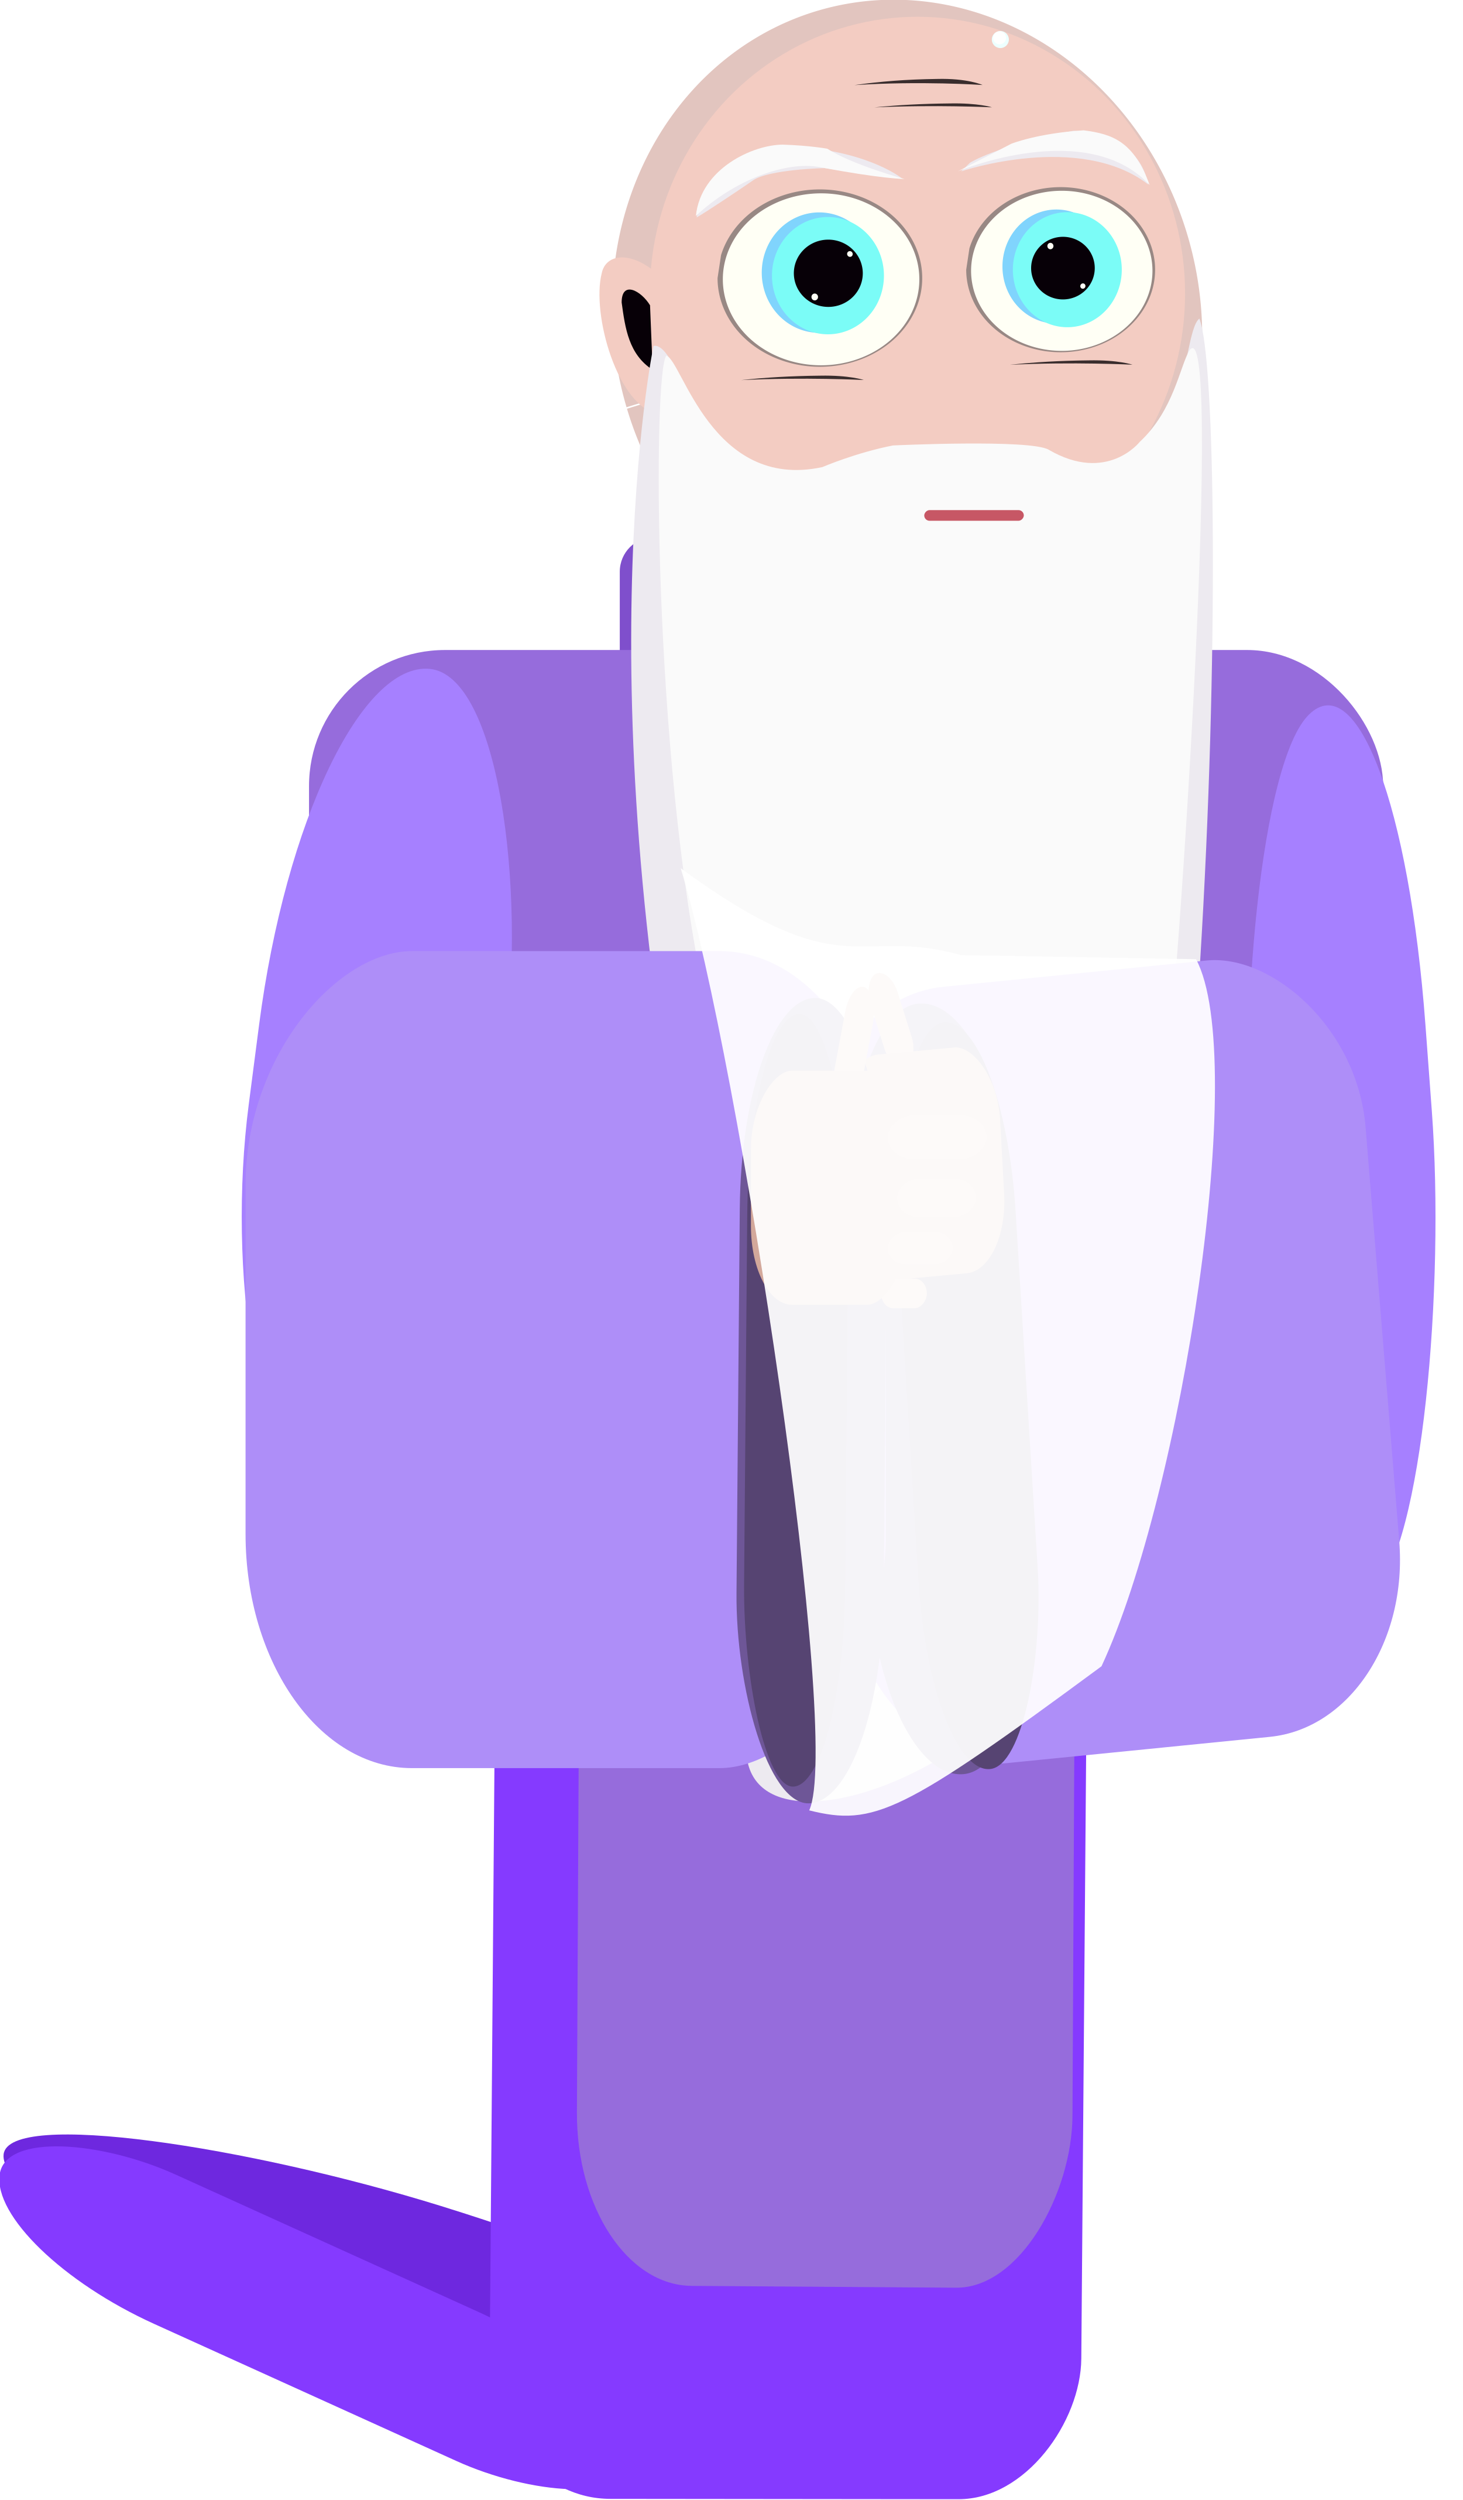 <?xml version="1.0" encoding="UTF-8" standalone="no"?>
<svg
   xmlns:dc="http://purl.org/dc/elements/1.1/"
   xmlns:cc="http://creativecommons.org/ns#"
   xmlns:rdf="http://www.w3.org/1999/02/22-rdf-syntax-ns#"
   xmlns:svg="http://www.w3.org/2000/svg"
   xmlns="http://www.w3.org/2000/svg"
   xmlns:sodipodi="http://sodipodi.sourceforge.net/DTD/sodipodi-0.dtd"
   xmlns:inkscape="http://www.inkscape.org/namespaces/inkscape"
   inkscape:export-ydpi="96"
   inkscape:export-xdpi="96"
   inkscape:export-filename="C:\Users\Jon\Google Drive\graphics\Old Sage\OldSageToRight-inside-beard.png"
   sodipodi:docname="OldSageToRight.svg"
   inkscape:version="0.92.4 (5da689c313, 2019-01-14)"
   id="svg5659"
   version="1.1"
   viewBox="0 0 127.237 217.297"
   height="217.297mm"
   width="127.237mm">
  <style
     id="style1055" />
  <title
     id="title1549">Grandpa Weiss</title>
  <defs
     id="defs5653">
    <inkscape:path-effect
       effect="bend_path"
       id="path-effect8825"
       is_visible="true"
       bendpath="M 70.194,95.567 H 86.84"
       prop_scale="1"
       scale_y_rel="false"
       vertical="false" />
    <filter
       inkscape:collect="always"
       style="color-interpolation-filters:sRGB"
       id="filter8758"
       x="-0.012"
       width="1.024"
       y="-0.012"
       height="1.024">
      <feGaussianBlur
         inkscape:collect="always"
         stdDeviation="0.055"
         id="feGaussianBlur8760" />
    </filter>
    <filter
       inkscape:collect="always"
       style="color-interpolation-filters:sRGB"
       id="filter8758-6"
       x="-0.012"
       width="1.024"
       y="-0.012"
       height="1.024">
      <feGaussianBlur
         inkscape:collect="always"
         stdDeviation="0.055"
         id="feGaussianBlur8760-42" />
    </filter>
    <filter
       inkscape:collect="always"
       style="color-interpolation-filters:sRGB"
       id="filter8758-6-4"
       x="-0.012"
       width="1.024"
       y="-0.012"
       height="1.024">
      <feGaussianBlur
         inkscape:collect="always"
         stdDeviation="0.055"
         id="feGaussianBlur8760-42-7" />
    </filter>
    <filter
       inkscape:collect="always"
       style="color-interpolation-filters:sRGB"
       id="filter8758-0"
       x="-0.012"
       width="1.024"
       y="-0.012"
       height="1.024">
      <feGaussianBlur
         inkscape:collect="always"
         stdDeviation="0.055"
         id="feGaussianBlur8760-1" />
    </filter>
  </defs>
  <sodipodi:namedview
     id="base"
     pagecolor="#ffffff"
     bordercolor="#666666"
     borderopacity="1.0"
     inkscape:pageopacity="0.0"
     inkscape:pageshadow="2"
     inkscape:zoom="0.30575285"
     inkscape:cx="613.38299"
     inkscape:cy="584.23114"
     inkscape:document-units="mm"
     inkscape:current-layer="layer1"
     showgrid="false"
     inkscape:window-width="1920"
     inkscape:window-height="1017"
     inkscape:window-x="-8"
     inkscape:window-y="-8"
     inkscape:window-maximized="1"
     showguides="true"
     fit-margin-top="0"
     fit-margin-left="0"
     fit-margin-right="0"
     fit-margin-bottom="0"
     inkscape:object-paths="true"
     inkscape:snap-nodes="false" />
  <g
     inkscape:label="Layer 1"
     inkscape:groupmode="layer"
     id="layer1"
     transform="translate(-38.383,-14.619)">
    <rect
       style="display:inline;opacity:1;fill:#6e28df;fill-opacity:1;stroke:none;stroke-width:0.168;stroke-linecap:round;stroke-linejoin:round;stroke-miterlimit:4;stroke-dasharray:none;stroke-opacity:1;paint-order:stroke markers fill"
       id="robe-trail-back"
       width="14.207"
       height="77.996"
       x="-191.871"
       y="61.609"
       ry="38.998"
       transform="matrix(0.109,-0.994,0.955,0.296,0,0)"
       inkscape:export-xdpi="96"
       inkscape:export-ydpi="96"
       inkscape:export-filename="C:\Jon\graphics\sage-to-right.v2.png"
       rx="7.104"
       inkscape:label="#robe-trail-back"
       class="robe-darker-2" />
    <rect
       style="opacity:1;fill:#7f4fcc;fill-opacity:1;stroke:none;stroke-width:0.117;stroke-linecap:round;stroke-linejoin:round;stroke-miterlimit:4;stroke-dasharray:none;stroke-opacity:1;paint-order:stroke markers fill"
       id="robe-neck"
       class="robe-darker-1"
       width="49.522"
       height="13.161"
       x="-141.807"
       y="-74.458"
       ry="3.019"
       transform="scale(-1)"
       inkscape:export-xdpi="96"
       inkscape:export-ydpi="96"
       inkscape:export-filename="C:\Jon\graphics\sage-to-right.v2.png"
       inkscape:label="#robe-neck" />
    <path
       style="fill:#e2c5bf;fill-opacity:1;stroke-width:0.14;stroke-miterlimit:4;stroke-dasharray:none;paint-order:stroke markers fill"
       id="head-back"
       class="body-darker-1"
       inkscape:export-xdpi="96"
       inkscape:export-ydpi="96"
       inkscape:export-filename="C:\Jon\graphics\sage-to-right.v2.png"
       sodipodi:type="arc"
       sodipodi:cx="-100.11674"
       sodipodi:cy="75.479408"
       sodipodi:rx="25.511843"
       sodipodi:ry="28.115068"
       sodipodi:start="0"
       sodipodi:end="6.278294"
       d="m -74.605,75.479 a 25.512,28.115 0 0 1 -25.481,28.115 25.512,28.115 0 0 1 -25.543,-28.046 25.512,28.115 0 0 1 25.418,-28.184 25.512,28.115 0 0 1 25.605,27.977 l -25.512,0.138 z"
       inkscape:label="#head-back"
       transform="matrix(-0.955,0.297,0.287,0.958,0,0)" />
    <rect
       class="robe-darker-1"
       inkscape:label="#robe-back"
       inkscape:export-filename="C:\Jon\graphics\sage-to-right.v2.png"
       inkscape:export-ydpi="96"
       inkscape:export-xdpi="96"
       rx="10.591"
       transform="matrix(-1,-0.001,-0.008,1,0,0)"
       ry="12.241"
       y="137.753"
       x="-134.18"
       height="93.997"
       width="51.452"
       id="robe-back"
       style="opacity:1;fill:#853aff;fill-opacity:1;stroke:none;stroke-width:0.118;stroke-linecap:round;stroke-linejoin:round;stroke-miterlimit:4;stroke-dasharray:none;stroke-opacity:1;paint-order:stroke markers fill" />
    <rect
       style="opacity:1;fill:#853aff;fill-opacity:1;stroke:none;stroke-width:0.142;stroke-linecap:round;stroke-linejoin:round;stroke-miterlimit:4;stroke-dasharray:none;stroke-opacity:1;paint-order:stroke markers fill"
       id="robe-trail-front"
       width="13.107"
       height="60.401"
       x="-183.113"
       y="69.817"
       ry="15.784"
       transform="matrix(0.143,-0.99,0.911,0.413,0,0)"
       inkscape:export-xdpi="96"
       inkscape:export-ydpi="96"
       inkscape:export-filename="C:\Jon\graphics\sage-to-right.v2.png"
       inkscape:label="#robe-trail-front"
       class="robe-darker-1" />
    <rect
       class="robe-base"
       inkscape:label="#robe-top"
       inkscape:export-filename="C:\Jon\graphics\sage-to-right.v2.png"
       inkscape:export-ydpi="96"
       inkscape:export-xdpi="96"
       transform="scale(-1)"
       ry="11.834"
       y="-116.412"
       x="-158.677"
       height="45.289"
       width="93.419"
       id="robe-top"
       style="opacity:1;fill:#966cdc;fill-opacity:1;stroke:none;stroke-width:0.329;stroke-linecap:round;stroke-linejoin:round;stroke-miterlimit:4;stroke-dasharray:none;stroke-opacity:1;paint-order:stroke markers fill" />
    <rect
       class="robe-base"
       inkscape:label="#robe-middle"
       inkscape:export-filename="C:\Jon\graphics\sage-to-right.v2.png"
       inkscape:export-ydpi="96"
       inkscape:export-xdpi="96"
       rx="10.047"
       transform="matrix(-1,-0.007,-0.005,1,0,0)"
       ry="15.028"
       y="102.615"
       x="-132.644"
       height="110.013"
       width="43.099"
       id="robe-middle"
       style="opacity:1;fill:#966cdc;fill-opacity:1;stroke:none;stroke-width:0.128;stroke-linecap:round;stroke-linejoin:round;stroke-miterlimit:4;stroke-dasharray:none;stroke-opacity:1;paint-order:stroke markers fill" />
    <ellipse
       style="fill:#f3ccc2;fill-opacity:1;stroke-width:0.123;stroke-miterlimit:4;stroke-dasharray:none;paint-order:stroke markers fill"
       id="head-front"
       class="body-base"
       cx="-118.174"
       cy="40.136"
       rx="23.275"
       ry="24.059"
       inkscape:export-xdpi="96"
       inkscape:export-ydpi="96"
       inkscape:export-filename="C:\Jon\graphics\sage-to-right.v2.png"
       inkscape:label="#head-front"
       transform="scale(-1,1)" />
    <g
       id="left-ear"
       transform="matrix(-0.815,0,0,0.815,190.927,-13.018)"
       inkscape:export-xdpi="96"
       inkscape:export-ydpi="96"
       inkscape:export-filename="C:\Jon\graphics\sage-to-right.v2.png"
       inkscape:label="#left-ear">
      <path
         inkscape:export-ydpi="96"
         inkscape:export-xdpi="96"
         sodipodi:nodetypes="cccc"
         inkscape:connector-curvature="0"
         id="left-ear-light"
         class="body-base"
         d="m 116.826,78.106 0.654,-15.366 c 2.719,-2.109 5.077,-1.622 5.476,0.303 1.121,4.356 -1.706,14.358 -6.131,15.063 z"
         style="opacity:1;fill:#f3ccc2;fill-opacity:1;stroke:none;stroke-width:0.083;stroke-linecap:round;stroke-linejoin:round;stroke-miterlimit:4;stroke-dasharray:none;stroke-opacity:1;paint-order:stroke markers fill"
         inkscape:label="#left-ear-light" />
      <path
         inkscape:export-ydpi="96"
         inkscape:export-xdpi="96"
         sodipodi:nodetypes="cccc"
         inkscape:connector-curvature="0"
         id="left-ear-dark"
         class="black"
         d="m 117.804,66.472 -0.281,6.886 c 2.545,-1.635 2.934,-4.421 3.31,-7.188 -0.002,-2.391 -2.078,-1.253 -3.028,0.302 z"
         style="opacity:1;fill:#070007;fill-opacity:1;stroke:none;stroke-width:0.042;stroke-linecap:round;stroke-linejoin:round;stroke-miterlimit:4;stroke-dasharray:none;stroke-opacity:1;paint-order:stroke markers fill"
         inkscape:label="#left-ear-dark" />
    </g>
    <rect
       style="opacity:1;fill:#a680ff;fill-opacity:1;stroke:none;stroke-width:0.318;stroke-linecap:round;stroke-linejoin:round;stroke-miterlimit:4;stroke-dasharray:none;stroke-opacity:1;paint-order:stroke markers fill"
       class="sleeve-darker-1"
       id="right-arm"
       width="21.18"
       height="76.496"
       x="180.488"
       y="-287.422"
       ry="34.499"
       inkscape:export-xdpi="96"
       inkscape:export-ydpi="96"
       transform="matrix(0.715,-0.699,-0.074,-0.997,0,0)"
       inkscape:export-filename="C:\Jon\graphics\sage-to-right.v2.png"
       inkscape:label="#right-arm" />
    <path
       style="fill:#edeaf0;fill-opacity:1;stroke-width:0.116;stroke-miterlimit:4;stroke-dasharray:none;paint-order:stroke markers fill"
       d="m 99.42,124.031 c 3.041,6.803 0.832,29.912 5.592,36.33 -9.039,18.933 19.797,10.278 26.102,-4.44 12.786,-9.146 14.382,-106.567 11.578,-113.61 -1.749,1.381 -0.669,15.408 -12.019,17.207 -10.687,4.345 -27.519,-2.009 -30.649,-3.962 0,0 -2.708,-11.34 -4.808,-10.863 0,0 -6.462,31.125 4.204,79.34 z"
       id="beard-back"
       class="hair-darker-1"
       inkscape:connector-curvature="0"
       inkscape:export-xdpi="96"
       inkscape:export-ydpi="96"
       sodipodi:nodetypes="cccccscc"
       inkscape:export-filename="C:\Jon\graphics\sage-to-right.v2.png"
       inkscape:label="#beard-back" />
    <rect
       id="left-arm"
       style="opacity:1;fill:#a680ff;fill-opacity:1;stroke:none;stroke-width:0.31;stroke-linecap:round;stroke-linejoin:round;stroke-miterlimit:4;stroke-dasharray:none;stroke-opacity:1;paint-order:stroke markers fill"
       width="21.485"
       height="71.504"
       x="-95.306"
       y="-136.417"
       ry="32.248"
       transform="matrix(-0.995,-0.099,0.129,-0.992,0,0)"
       inkscape:export-xdpi="96"
       inkscape:export-ydpi="96"
       inkscape:export-filename="C:\Jon\graphics\sage-to-right.v2.png"
       inkscape:label="#left-arm"
       class="sleeve-darker-1" />
    <path
       style="display:inline;fill:#fafafa;fill-opacity:1;stroke-width:0.107;stroke-miterlimit:4;stroke-dasharray:none;paint-order:stroke markers fill"
       d="m 101.632,116.497 c -1.067,11.174 4.274,14.58 6.797,18.289 4.279,6.292 1.921,23.779 3.016,29.873 7.846,-5.172 25.829,-35.644 28.026,-52.928 1.59,-12.51 5.277,-70.759 2.349,-66.639 -0.833,1.414 -1.358,5.184 -4.307,7.932 0,0 -2.844,3.651 -7.926,0.688 -1.606,-0.936 -13.54,-0.371 -13.54,-0.371 -3.213,0.624 -6.148,1.883 -6.148,1.883 -9.608,2.069 -12.182,-9.261 -13.555,-9.687 -1.187,1.16 -1.212,34.767 3.356,55.912 z"
       id="beard-front"
       class="hair-base"
       inkscape:connector-curvature="0"
       inkscape:export-xdpi="96"
       inkscape:export-ydpi="96"
       sodipodi:nodetypes="cscsccsccccc"
       inkscape:export-filename="C:\Jon\graphics\sage-to-right.v2.png"
       inkscape:label="#beard-front" />
    <g
       id="right-forearm"
       inkscape:label="#right-forearm"
       transform="matrix(1.165,0,0,1.468,-27.079,-50.513)">
      <rect
         style="opacity:1;fill:#ae8ef8;fill-opacity:1;stroke:none;stroke-width:0.221;stroke-linecap:round;stroke-linejoin:round;stroke-miterlimit:4;stroke-dasharray:none;stroke-opacity:1;paint-order:stroke markers fill"
         id="right-forearm-main"
         width="46.203"
         height="41.296"
         x="112.488"
         y="104.703"
         ry="10.791"
         inkscape:export-xdpi="96"
         inkscape:export-ydpi="96"
         transform="matrix(0.102,0.995,0.997,-0.079,0,0)"
         inkscape:export-filename="C:\Jon\graphics\sage-to-right.v2.png"
         inkscape:label="#right-forearm-main"
         class="sleeve-base" />
      <g
         transform="matrix(1.056,0,0,1.142,-7.51,-21.155)"
         inkscape:label="#right-sleeve"
         id="right-sleeve">
        <rect
           style="opacity:1;fill:#6e5697;fill-opacity:1;stroke:none;stroke-width:0.11;stroke-linecap:round;stroke-linejoin:round;stroke-miterlimit:4;stroke-dasharray:none;stroke-opacity:1;paint-order:stroke markers fill"
           id="right-sleeve-outer"
           width="11.804"
           height="40.069"
           x="-121.903"
           y="118.124"
           ry="10.47"
           transform="matrix(-0.997,0.072,0.081,0.997,0,0)"
           inkscape:export-xdpi="96"
           inkscape:export-ydpi="96"
           inkscape:export-filename="C:\Jon\graphics\sage-to-right.v2.png"
           inkscape:label="#right-sleeve-outer"
           class="sleeve-darker-2" />
        <rect
           class="sleeve-darker-3"
           inkscape:label="#right-sleeve-inner"
           inkscape:export-filename="C:\Jon\graphics\sage-to-right.v2.png"
           inkscape:export-ydpi="96"
           inkscape:export-xdpi="96"
           transform="matrix(-0.998,0.07,0.084,0.996,0,0)"
           ry="10.157"
           y="119.078"
           x="-121.507"
           height="38.868"
           width="8.444"
           id="right-sleeve-inner"
           style="display:inline;opacity:1;fill:#564472;fill-opacity:1;stroke:none;stroke-width:0.092;stroke-linecap:round;stroke-linejoin:round;stroke-miterlimit:4;stroke-dasharray:none;stroke-opacity:1;paint-order:stroke markers fill" />
      </g>
      <g
         inkscape:label="#right-hand"
         inkscape:export-filename="C:\Jon\graphics\sage-to-right.v2.png"
         inkscape:export-ydpi="96"
         inkscape:export-xdpi="96"
         transform="matrix(-0.015,-0.217,0.15,-0.011,87.404,93.958)"
         id="right-hand">
        <rect
           inkscape:label="#right-hand-thumb"
           style="opacity:1;fill:#e1b6aa;fill-opacity:1;stroke:none;stroke-width:0.102;stroke-linecap:round;stroke-linejoin:round;stroke-miterlimit:4;stroke-dasharray:none;stroke-opacity:1;paint-order:stroke markers fill"
           id="right-hand-thumb"
           class="body-base"
           width="14.092"
           height="28.833"
           x="-196.63"
           y="86.056"
           ry="7.534"
           transform="matrix(-0.157,-0.988,-0.909,0.417,0,0)" />
        <rect
           style="opacity:1;fill:#d3a89b;fill-opacity:1;stroke:none;stroke-width:0.353;stroke-linecap:round;stroke-linejoin:round;stroke-miterlimit:4;stroke-dasharray:none;stroke-opacity:1;paint-order:stroke markers fill"
           id="right-hand-back"
           class="body-darker-1"
           width="61.617"
           height="79.285"
           x="-132.104"
           y="-280.516"
           ry="20.718"
           transform="scale(1,-1)"
           inkscape:label="#right-hand-back" />
        <rect
           inkscape:label="#right-hand-index-finger"
           class="body-base"
           style="opacity:1;fill:#e1b6aa;fill-opacity:1;stroke:none;stroke-width:0.121;stroke-linecap:round;stroke-linejoin:round;stroke-miterlimit:4;stroke-dasharray:none;stroke-opacity:1;paint-order:stroke markers fill"
           id="right-hand-index-finger"
           width="11.526"
           height="49.796"
           x="-93.77"
           y="-211.42"
           ry="13.012"
           transform="scale(1,-1)" />
        <rect
           inkscape:label="#right-hand-middle-finger"
           style="opacity:1;fill:#e1b6aa;fill-opacity:1;stroke:none;stroke-width:0.1;stroke-linecap:round;stroke-linejoin:round;stroke-miterlimit:4;stroke-dasharray:none;stroke-opacity:1;paint-order:stroke markers fill"
           id="right-hand-middle-finger"
           class="body-base"
           width="9.936"
           height="39.614"
           x="-108.953"
           y="-206.651"
           ry="10.352"
           transform="scale(1,-1)" />
        <rect
           inkscape:label="#right-hand-ring-finger"
           style="opacity:1;fill:#e1b6aa;fill-opacity:1;stroke:none;stroke-width:0.084;stroke-linecap:round;stroke-linejoin:round;stroke-miterlimit:4;stroke-dasharray:none;stroke-opacity:1;paint-order:stroke markers fill"
           id="right-hand-ring-finger"
           class="body-base"
           width="8.431"
           height="32.665"
           x="-121.413"
           y="-211.42"
           ry="8.536"
           transform="scale(1,-1)" />
        <rect
           inkscape:label="#right-hand-pinky-finger"
           style="opacity:1;fill:#e1b6aa;fill-opacity:1;stroke:none;stroke-width:0.068;stroke-linecap:round;stroke-linejoin:round;stroke-miterlimit:4;stroke-dasharray:none;stroke-opacity:1;paint-order:stroke markers fill"
           id="right-hand-pinky-finger"
           class="body-base"
           width="7.784"
           height="23.018"
           x="-133.013"
           y="-214.759"
           ry="6.015"
           transform="scale(1,-1)" />
      </g>
    </g>
    <rect
       style="opacity:1;fill:#c75765;fill-opacity:1;stroke:none;stroke-width:1.778;stroke-linecap:round;stroke-linejoin:round;stroke-miterlimit:4;stroke-dasharray:none;stroke-opacity:1;paint-order:stroke markers fill"
       id="mouth"
       width="8.66"
       height="0.928"
       x="-127.424"
       y="58.961"
       ry="0.464"
       inkscape:export-xdpi="96"
       inkscape:export-ydpi="96"
       transform="scale(-1,1)"
       inkscape:export-filename="C:\Jon\graphics\sage-to-right.v2.png"
       inkscape:label="#mouth" />
    <g
       id="left-forearm"
       inkscape:label="#left-forearm"
       transform="matrix(1.077,0,0,1.515,-4.581,-53.417)">
      <rect
         inkscape:export-filename="C:\Jon\graphics\sage-to-right.v2.png"
         inkscape:export-ydpi="96"
         inkscape:export-xdpi="96"
         transform="rotate(90)"
         ry="13.433"
         y="-111.435"
         x="99.481"
         height="51.714"
         width="46.879"
         id="left-forearm-main"
         style="opacity:1;fill:#ae8ef8;fill-opacity:1;stroke:none;stroke-width:0.251;stroke-linecap:round;stroke-linejoin:round;stroke-miterlimit:4;stroke-dasharray:none;stroke-opacity:1;paint-order:stroke markers fill"
         inkscape:transform-center-x="-15.837613"
         inkscape:transform-center-y="4.1440477"
         inkscape:label="#left-forearm-main"
         class="sleeve-base" />
      <g
         style="display:inline"
         inkscape:label="#left-sleeve"
         inkscape:export-ydpi="96"
         inkscape:export-xdpi="96"
         inkscape:export-filename="C:\Jon\graphics\sage-to-right.v2.png"
         transform="matrix(-1,0,0,1,212.653,1.623)"
         id="left-sleeve">
        <rect
           inkscape:label="#left-sleeve-outer"
           style="opacity:1;fill:#6e5697;fill-opacity:1;stroke:none;stroke-width:0.118;stroke-linecap:round;stroke-linejoin:round;stroke-miterlimit:4;stroke-dasharray:none;stroke-opacity:1;paint-order:stroke markers fill"
           id="left-sleeve-outer"
           width="11.888"
           height="46.21"
           x="-111.67"
           y="100.548"
           ry="12.075"
           transform="matrix(-1,0,0.012,1,0,0)"
           inkscape:export-xdpi="96"
           inkscape:export-ydpi="96"
           class="sleeve-darker-2" />
        <rect
           inkscape:label="#left-sleeve-inner"
           style="display:inline;opacity:1;fill:#564472;fill-opacity:1;stroke:none;stroke-width:0.096;stroke-linecap:round;stroke-linejoin:round;stroke-miterlimit:4;stroke-dasharray:none;stroke-opacity:1;paint-order:stroke markers fill"
           width="8.16"
           height="44.333"
           x="-111.064"
           y="101.465"
           ry="11.585"
           transform="matrix(-1,0,0.012,1,0,0)"
           inkscape:export-xdpi="96"
           inkscape:export-ydpi="96"
           class="sleeve-darker-3"
           id="left-sleeve-inner" />
      </g>
      <g
         inkscape:label="#left-hand"
         inkscape:export-filename="C:\Jon\graphics\sage-to-right.v2.png"
         inkscape:export-ydpi="96"
         inkscape:export-xdpi="96"
         transform="matrix(0,-0.218,-0.16,0,145.415,90.976)"
         id="left-hand">
        <rect
           inkscape:label="#left-hand-thumb"
           style="opacity:1;fill:#e1b6aa;fill-opacity:1;stroke:none;stroke-width:0.109;stroke-linecap:round;stroke-linejoin:round;stroke-miterlimit:4;stroke-dasharray:none;stroke-opacity:1;paint-order:stroke markers fill"
           id="rect7949-5-4-4"
           class="body-base"
           width="14.334"
           height="32.19"
           x="-203.025"
           y="92.477"
           ry="8.412"
           transform="matrix(-0.197,-0.98,-0.942,0.337,0,0)" />
        <rect
           inkscape:label="#left-hand-pinky-finger"
           style="opacity:1;fill:#e1b6aa;fill-opacity:1;stroke:none;stroke-width:0.068;stroke-linecap:round;stroke-linejoin:round;stroke-miterlimit:4;stroke-dasharray:none;stroke-opacity:1;paint-order:stroke markers fill"
           id="left-hand-pinky-finger"
           class="body-base"
           width="7.784"
           height="23.018"
           x="-133.013"
           y="-214.759"
           ry="6.015"
           transform="scale(1,-1)" />
        <rect
           inkscape:label="#left-hand-back"
           style="opacity:1;fill:#d3a89b;fill-opacity:1;stroke:none;stroke-width:0.353;stroke-linecap:round;stroke-linejoin:round;stroke-miterlimit:4;stroke-dasharray:none;stroke-opacity:1;paint-order:stroke markers fill"
           id="left-hand-back"
           class="body-darker-1"
           width="61.617"
           height="79.285"
           x="-132.104"
           y="-280.516"
           ry="20.718"
           transform="scale(1,-1)" />
        <rect
           inkscape:label="#left-hand-index-finger"
           class="body-base"
           style="opacity:1;fill:#e1b6aa;fill-opacity:1;stroke:none;stroke-width:0.121;stroke-linecap:round;stroke-linejoin:round;stroke-miterlimit:4;stroke-dasharray:none;stroke-opacity:1;paint-order:stroke markers fill"
           id="left-hand-index-finger"
           width="11.526"
           height="49.796"
           x="-93.77"
           y="-211.42"
           ry="13.012"
           transform="scale(1,-1)" />
        <rect
           inkscape:label="#left-hand-middle-finger"
           style="opacity:1;fill:#e1b6aa;fill-opacity:1;stroke:none;stroke-width:0.1;stroke-linecap:round;stroke-linejoin:round;stroke-miterlimit:4;stroke-dasharray:none;stroke-opacity:1;paint-order:stroke markers fill"
           id="left-hand-middle-finger"
           class="body-base"
           width="9.936"
           height="39.614"
           x="-108.953"
           y="-206.651"
           ry="10.352"
           transform="scale(1,-1)" />
        <rect
           inkscape:label="#left-hand-ring-finger"
           style="opacity:1;fill:#e1b6aa;fill-opacity:1;stroke:none;stroke-width:0.084;stroke-linecap:round;stroke-linejoin:round;stroke-miterlimit:4;stroke-dasharray:none;stroke-opacity:1;paint-order:stroke markers fill"
           id="left-hand-ring-finger"
           class="body-base"
           width="8.431"
           height="32.665"
           x="-121.413"
           y="-211.42"
           ry="8.536"
           transform="scale(1,-1)" />
      </g>
    </g>
    <path
       style="display:inline;opacity:0.95;fill:#ffffff;fill-opacity:0.98;stroke-width:0.139;stroke-miterlimit:4;stroke-dasharray:none;paint-order:stroke markers fill"
       d="m 142.404,98 c 4.609,8.624 -1.224,46.436 -8.224,61.466 -17.338,12.791 -19.802,13.927 -25.42,12.526 2.865,-6.226 -6.008,-64.844 -11.177,-81.902 14.305,10.462 15.325,5.007 24.377,7.555 z"
       id="beard-transparent"
       class="hair-transparent-1"
       inkscape:connector-curvature="0"
       sodipodi:nodetypes="cccccc"
       inkscape:export-filename="C:\Jon\graphics\sage-to-right.v2.png"
       inkscape:export-xdpi="96"
       inkscape:export-ydpi="96"
       inkscape:label="#beard-transparent" />
    <path
       style="fill:#392d2d;fill-opacity:1;stroke:#000000;stroke-width:0;stroke-linecap:butt;stroke-linejoin:miter;stroke-miterlimit:4;stroke-dasharray:none;stroke-opacity:1"
       d="m 113.51,47.653 c 0,0 -1.229,-0.429 -3.809,-0.378 -2.564,0.027 -4.682,0.154 -6.856,0.385 5.485,-0.27 10.665,-0.008 10.665,-0.008 z"
       id="left-eye-wrinkle"
       inkscape:connector-curvature="0"
       sodipodi:nodetypes="cccc"
       inkscape:export-filename="C:\Jon\graphics\sage-to-right.v2.png"
       inkscape:export-xdpi="96"
       inkscape:export-ydpi="96"
       inkscape:label="#left-eye-wrinkle" />
    <path
       style="fill:#392d2d;fill-opacity:1;stroke:#000000;stroke-width:0;stroke-linecap:butt;stroke-linejoin:miter;stroke-miterlimit:4;stroke-dasharray:none;stroke-opacity:1"
       d="m 136.879,46.323 c 0,0 -1.229,-0.429 -3.809,-0.378 -2.564,0.027 -4.682,0.154 -6.856,0.385 5.485,-0.27 10.665,-0.008 10.665,-0.008 z"
       id="right-eye-wrinkle"
       inkscape:connector-curvature="0"
       sodipodi:nodetypes="cccc"
       inkscape:export-filename="C:\Jon\graphics\sage-to-right.v2.png"
       inkscape:export-xdpi="96"
       inkscape:export-ydpi="96"
       inkscape:label="#right-eye-wrinkle" />
    <g
       id="left-eye"
       inkscape:export-filename="C:\Jon\graphics\sage-to-right.v2.png"
       inkscape:export-xdpi="96"
       inkscape:export-ydpi="96"
       inkscape:label="#left-eye">
      <path
         transform="scale(-1,1)"
         d="m -100.789,38.794 a 8.9,7.709 0 0 1 -8.318,7.692 8.9,7.709 0 0 1 -9.406,-6.686 8.9,7.709 0 0 1 7.088,-8.567 8.9,7.709 0 0 1 10.333,5.565"
         sodipodi:open="true"
         sodipodi:end="6.0213859"
         sodipodi:start="0"
         sodipodi:ry="7.7087831"
         sodipodi:rx="8.9001989"
         sodipodi:cy="38.793594"
         sodipodi:cx="-109.68948"
         sodipodi:type="arc"
         id="left-eye-socket"
         style="opacity:1;fill:#988884;fill-opacity:1;stroke:none;stroke-width:0.404;stroke-miterlimit:4;stroke-dasharray:none;stroke-opacity:1;paint-order:stroke markers fill"
         inkscape:label="#left-eye-socket" />
      <path
         style="fill:#fffff5;fill-opacity:1;stroke-width:0.017;stroke-miterlimit:4;stroke-dasharray:none;paint-order:stroke markers fill"
         d="m 101.248,38.899 a 8.545,7.474 0 0 1 8.545,-7.474 8.545,7.474 0 0 1 8.545,7.474 8.545,7.474 0 0 1 -8.545,7.474 8.545,7.474 0 0 1 -8.545,-7.474 z"
         id="left-eye-white"
         class="eye-white"
         inkscape:connector-curvature="0"
         inkscape:label="#left-eye-white" />
      <path
         transform="matrix(-0.917,0,0,-0.96,208.747,-156.105)"
         style="fill:#80d4fd;fill-opacity:1;stroke-width:0.011;stroke-miterlimit:4;stroke-dasharray:none;paint-order:stroke markers fill;filter:url(#filter8758-6)"
         d="m 113.538,-202.523 a 5.453,5.453 0 0 1 -5.453,5.453 5.453,5.453 0 0 1 -5.453,-5.453 5.453,5.453 0 0 1 5.453,-5.453 5.453,5.453 0 0 1 5.453,5.453 z"
         id="left-eye-eyeball-color-dark"
         class="eye-darker-1"
         inkscape:connector-curvature="0"
         inkscape:label="#left-eye-eyeball-color-dark" />
      <path
         transform="matrix(-0.893,0,0,-0.935,206.91,-150.778)"
         style="fill:#7bfcf7;fill-opacity:1;stroke-width:0.011;stroke-miterlimit:4;stroke-dasharray:none;paint-order:stroke markers fill;filter:url(#filter8758)"
         d="m 113.538,-202.523 a 5.453,5.453 0 0 1 -5.453,5.453 5.453,5.453 0 0 1 -5.453,-5.453 5.453,5.453 0 0 1 5.453,-5.453 5.453,5.453 0 0 1 5.453,5.453 z"
         id="left-eye-eyeball-color-light"
         class="eye-base"
         inkscape:connector-curvature="0"
         inkscape:label="#left-eye-eyeball-color-light" />
      <g
         inkscape:label="#left-eye-eyeball-iris"
         transform="matrix(-0.951,0.009,-0.009,-0.951,202.875,71.651)"
         id="left-eye-eyeball-iris">
        <path
           inkscape:label="#eye-left-eyeball-iris-black"
           inkscape:connector-curvature="0"
           id="eye-left-eyeball-iris-black"
           d="m 100.029,35.91 a 3.152,3.074 1.597 0 0 -3.154,-3.076 3.152,3.074 1.597 0 0 -3.15,3.072 3.152,3.074 1.597 0 0 3.154,3.076 3.152,3.074 1.597 0 0 3.15,-3.072 z"
           style="fill:#070007;fill-opacity:1;stroke-width:0.007;stroke-miterlimit:4;stroke-dasharray:none;paint-order:stroke markers fill" />
        <path
           inkscape:label="#eye-left-eyeball-iris-sparkle-top"
           inkscape:connector-curvature="0"
           id="eye-left-eyeball-iris-sparkle-top"
           d="m 98.439,33.753 a 0.3,0.314 0 0 0 -0.3,-0.314 0.3,0.314 0 0 0 -0.3,0.314 0.3,0.314 0 0 0 0.3,0.314 0.3,0.314 0 0 0 0.3,-0.314 z"
           style="fill:#fffff5;fill-opacity:1;stroke-width:0.001;stroke-miterlimit:4;stroke-dasharray:none;paint-order:stroke markers fill" />
        <path
           inkscape:label="#eye-left-eyeball-iris-sparkle-bottom"
           inkscape:connector-curvature="0"
           id="eye-left-eyeball-iris-sparkle-bottom"
           d="m 95.116,37.547 a 0.264,0.252 65.617 0 0 -0.339,-0.136 0.264,0.252 65.617 0 0 -0.121,0.345 0.264,0.252 65.617 0 0 0.339,0.136 0.264,0.252 65.617 0 0 0.121,-0.345 z"
           style="fill:#fffff5;fill-opacity:1;stroke-width:0.001;stroke-miterlimit:4;stroke-dasharray:none;paint-order:stroke markers fill" />
      </g>
    </g>
    <g
       transform="matrix(0.923,0,0,0.931,29.386,1.946)"
       id="right-eye"
       class="eye"
       inkscape:export-filename="C:\Jon\graphics\sage-to-right.png"
       inkscape:export-xdpi="96"
       inkscape:export-ydpi="96"
       inkscape:label="#right-eye">
      <path
         transform="scale(-1,1)"
         d="m -100.789,38.794 a 8.9,7.709 0 0 1 -8.318,7.692 8.9,7.709 0 0 1 -9.406,-6.686 8.9,7.709 0 0 1 7.088,-8.567 8.9,7.709 0 0 1 10.333,5.565"
         sodipodi:open="true"
         sodipodi:end="6.0213859"
         sodipodi:start="0"
         sodipodi:ry="7.7087831"
         sodipodi:rx="8.9001989"
         sodipodi:cy="38.793594"
         sodipodi:cx="-109.68948"
         sodipodi:type="arc"
         id="right-eye-socket"
         style="opacity:1;fill:#988884;fill-opacity:1;stroke:none;stroke-width:0.404;stroke-miterlimit:4;stroke-dasharray:none;stroke-opacity:1;paint-order:stroke markers fill"
         inkscape:label="#right-eye-socket" />
      <path
         style="fill:#fffff5;fill-opacity:1;stroke-width:0.017;stroke-miterlimit:4;stroke-dasharray:none;paint-order:stroke markers fill"
         d="m 101.248,38.899 a 8.545,7.474 0 0 1 8.545,-7.474 8.545,7.474 0 0 1 8.545,7.474 8.545,7.474 0 0 1 -8.545,7.474 8.545,7.474 0 0 1 -8.545,-7.474 z"
         id="right-eye-white"
         class="eye-white"
         inkscape:connector-curvature="0"
         inkscape:label="#right-eye-white" />
      <path
         inkscape:connector-curvature="0"
         id="eye-right-eyeball-color-dark"
         class="eye-darker-1"
         d="m 113.538,-202.523 a 5.453,5.453 0 0 1 -5.453,5.453 5.453,5.453 0 0 1 -5.453,-5.453 5.453,5.453 0 0 1 5.453,-5.453 5.453,5.453 0 0 1 5.453,5.453 z"
         style="fill:#80d4fd;fill-opacity:1;stroke-width:0.011;stroke-miterlimit:4;stroke-dasharray:none;paint-order:stroke markers fill;filter:url(#filter8758-6-4)"
         transform="matrix(-0.933,0,0,-0.977,210.135,-159.364)"
         inkscape:label="#eye-right-eyeball-color-dark" />
      <path
         inkscape:connector-curvature="0"
         id="eye-right-eyeball-color-light"
         class="eye-base"
         d="m 113.538,-202.523 a 5.453,5.453 0 0 1 -5.453,5.453 5.453,5.453 0 0 1 -5.453,-5.453 5.453,5.453 0 0 1 5.453,-5.453 5.453,5.453 0 0 1 5.453,5.453 z"
         style="fill:#7bfcf7;fill-opacity:1;stroke-width:0.011;stroke-miterlimit:4;stroke-dasharray:none;paint-order:stroke markers fill;filter:url(#filter8758-0)"
         transform="matrix(-0.941,0,0,-0.985,212.025,-160.691)"
         inkscape:label="#eye-right-eyeball-color-light" />
      <g
         id="eye-right-eyeball-iris"
         transform="matrix(-0.951,-0.009,-0.009,0.951,202.357,5.37)"
         inkscape:label="#eye-right-eyeball-iris">
        <path
           inkscape:label="#eye-right-eyeball-iris-black"
           style="fill:#070007;fill-opacity:1;stroke-width:0.007;stroke-miterlimit:4;stroke-dasharray:none;paint-order:stroke markers fill"
           d="m 100.029,35.91 a 3.152,3.074 1.597 0 0 -3.154,-3.076 3.152,3.074 1.597 0 0 -3.15,3.072 3.152,3.074 1.597 0 0 3.154,3.076 3.152,3.074 1.597 0 0 3.15,-3.072 z"
           id="path4518-1-4-9-3-7"
           inkscape:connector-curvature="0" />
        <path
           inkscape:label="#eye-right-eyeball-iris-sparkle-top"
           style="fill:#fffff5;fill-opacity:1;stroke-width:0.001;stroke-miterlimit:4;stroke-dasharray:none;paint-order:stroke markers fill"
           d="m 98.439,33.753 a 0.3,0.314 0 0 0 -0.3,-0.314 0.3,0.314 0 0 0 -0.3,0.314 0.3,0.314 0 0 0 0.3,0.314 0.3,0.314 0 0 0 0.3,-0.314 z"
           id="path4518-1-4-3-3-1"
           inkscape:connector-curvature="0" />
        <path
           inkscape:label="#eye-right-eyeball-iris-sparkle-bottom"
           style="fill:#fffff5;fill-opacity:1;stroke-width:0.001;stroke-miterlimit:4;stroke-dasharray:none;paint-order:stroke markers fill"
           d="m 95.116,37.547 a 0.264,0.252 65.617 0 0 -0.339,-0.136 0.264,0.252 65.617 0 0 -0.121,0.345 0.264,0.252 65.617 0 0 0.339,0.136 0.264,0.252 65.617 0 0 0.121,-0.345 z"
           id="path4518-1-4-3-3-9-8"
           inkscape:connector-curvature="0" />
      </g>
    </g>
    <path
       style="fill:#392d2d;fill-opacity:1;stroke:#000000;stroke-width:0;stroke-linecap:butt;stroke-linejoin:miter;stroke-miterlimit:4;stroke-dasharray:none;stroke-opacity:1"
       d="m 123.836,22.008 c 0,0 -1.285,-0.598 -3.982,-0.526 -2.68,0.037 -4.895,0.214 -7.168,0.536 5.734,-0.376 11.15,-0.011 11.15,-0.011 z"
       id="forehead-wrinkle-top"
       inkscape:connector-curvature="0"
       sodipodi:nodetypes="cccc"
       inkscape:export-filename="C:\Jon\graphics\sage-to-right.v2.png"
       inkscape:export-xdpi="96"
       inkscape:export-ydpi="96"
       inkscape:label="#forehead-wrinkle-top" />
    <path
       style="fill:#392d2d;fill-opacity:1;stroke:#000000;stroke-width:0;stroke-linecap:butt;stroke-linejoin:miter;stroke-miterlimit:4;stroke-dasharray:none;stroke-opacity:1"
       d="m 124.656,23.948 c 0,0 -1.179,-0.385 -3.654,-0.338 -2.459,0.024 -4.491,0.138 -6.577,0.345 5.261,-0.242 10.231,-0.007 10.231,-0.007 z"
       id="forehead-wrinkle-bottom"
       inkscape:connector-curvature="0"
       sodipodi:nodetypes="cccc"
       inkscape:export-filename="C:\Jon\graphics\sage-to-right.v2.png"
       inkscape:export-xdpi="96"
       inkscape:export-ydpi="96"
       inkscape:label="#forehead-wrinkle-bottom" />
    <g
       id="left-eyebrow"
       transform="matrix(1.176,-0.366,0.366,1.176,-29.219,35.139)"
       inkscape:export-filename="C:\Jon\graphics\sage-to-right.v2.png"
       inkscape:export-xdpi="96"
       inkscape:export-ydpi="96"
       inkscape:label="#left-eyebrow">
      <path
         sodipodi:nodetypes="cccscc"
         inkscape:connector-curvature="0"
         id="left-eyebrow-back"
         class="hair-darker-1"
         d="m 114.44,31.367 c 0,0 -1.487,-2.313 -6.019,-4.191 -2.825,0.188 -7.995,1.014 -8.652,2.5 0.83,-0.184 3.825,-1.074 4.57,-1.314 1.299,-0.419 5.1,0.675 5.1,0.675 3.49,1.65 3.182,1.628 5.002,2.331 z"
         style="fill:#edeaf0;fill-opacity:1;stroke:#000000;stroke-width:0;stroke-linecap:butt;stroke-linejoin:miter;stroke-miterlimit:4;stroke-dasharray:none;stroke-opacity:1"
         inkscape:label="#left-eyebrow-back" />
      <path
         sodipodi:nodetypes="cccscc"
         inkscape:connector-curvature="0"
         id="left-eyebrow-front"
         class="hair-base"
         d="m 110.019,27.784 c 0,0 -1.125,-0.589 -2.916,-1.209 -1.995,-0.614 -6.023,-0.123 -7.355,2.982 3.409,-1.65 7.293,-1.801 9.376,-0.69 3.885,2.072 5.468,2.581 5.468,2.581 0,0 -3.194,-2.027 -4.573,-3.664 z"
         style="fill:#fafafa;fill-opacity:1;stroke:#000000;stroke-width:0;stroke-linecap:butt;stroke-linejoin:miter;stroke-miterlimit:4;stroke-dasharray:none;stroke-opacity:1"
         inkscape:label="#left-eyebrow-front" />
    </g>
    <g
       transform="matrix(-1.197,0,0,1.197,260.545,-5.366)"
       id="right-eyebrow"
       inkscape:export-filename="C:\Jon\graphics\sage-to-right.v2.png"
       inkscape:export-xdpi="96"
       inkscape:export-ydpi="96"
       inkscape:label="#right-eyebrow">
      <path
         sodipodi:nodetypes="ccccc"
         inkscape:connector-curvature="0"
         id="right-eyebrow-dark"
         class="hair-darker-1"
         d="m 115.123,28.515 c 0,0 -1.852,-1.215 -7.49,-2.319 -2.235,0.036 -4.898,1.045 -5.462,3.897 5.004,-3.847 13.592,-0.954 13.592,-0.954 z"
         style="fill:#edeaf0;fill-opacity:1;stroke:#000000;stroke-width:0;stroke-linecap:butt;stroke-linejoin:miter;stroke-miterlimit:4;stroke-dasharray:none;stroke-opacity:1"
         inkscape:label="#right-eyebrow-dark" />
      <path
         sodipodi:nodetypes="ccccc"
         inkscape:connector-curvature="0"
         id="right-eyebrow-front"
         class="hair-base"
         d="m 112.122,27.136 c 0,0 -1.896,-0.763 -5.253,-0.976 -2.136,0.27 -3.65,0.83 -4.798,3.97 4.587,-4.924 13.931,-0.992 13.931,-0.992 z"
         style="fill:#fafafa;fill-opacity:1;stroke:#000000;stroke-width:0;stroke-linecap:butt;stroke-linejoin:miter;stroke-miterlimit:4;stroke-dasharray:none;stroke-opacity:1"
         inkscape:label="#right-eyebrow-front" />
    </g>
    <g
       id="g4715"
       transform="matrix(0.829,0,0,0.829,33.304,3.662)">
      <circle
         inkscape:label="#head-shine"
         r="0.895"
         inkscape:export-filename="C:\Jon\graphics\sage-to-right.v2.png"
         cx="-111.072"
         cy="-17.363"
         transform="scale(-1)"
         inkscape:export-ydpi="96"
         inkscape:export-xdpi="96"
         id="head-shine-9"
         style="fill:#edfffe;fill-opacity:1;stroke-width:0.001;stroke-miterlimit:4;stroke-dasharray:none;paint-order:stroke markers fill" />
      <circle
         inkscape:label="#head-shine"
         r="0.679"
         inkscape:export-filename="C:\Jon\graphics\sage-to-right.v2.png"
         cx="-110.993"
         cy="-17.182"
         transform="scale(-1)"
         inkscape:export-ydpi="96"
         inkscape:export-xdpi="96"
         id="head-shine"
         style="fill:#fffffe;fill-opacity:1;stroke-width:0.001;stroke-miterlimit:4;stroke-dasharray:none;paint-order:stroke markers fill" />
    </g>
  </g>
</svg>
